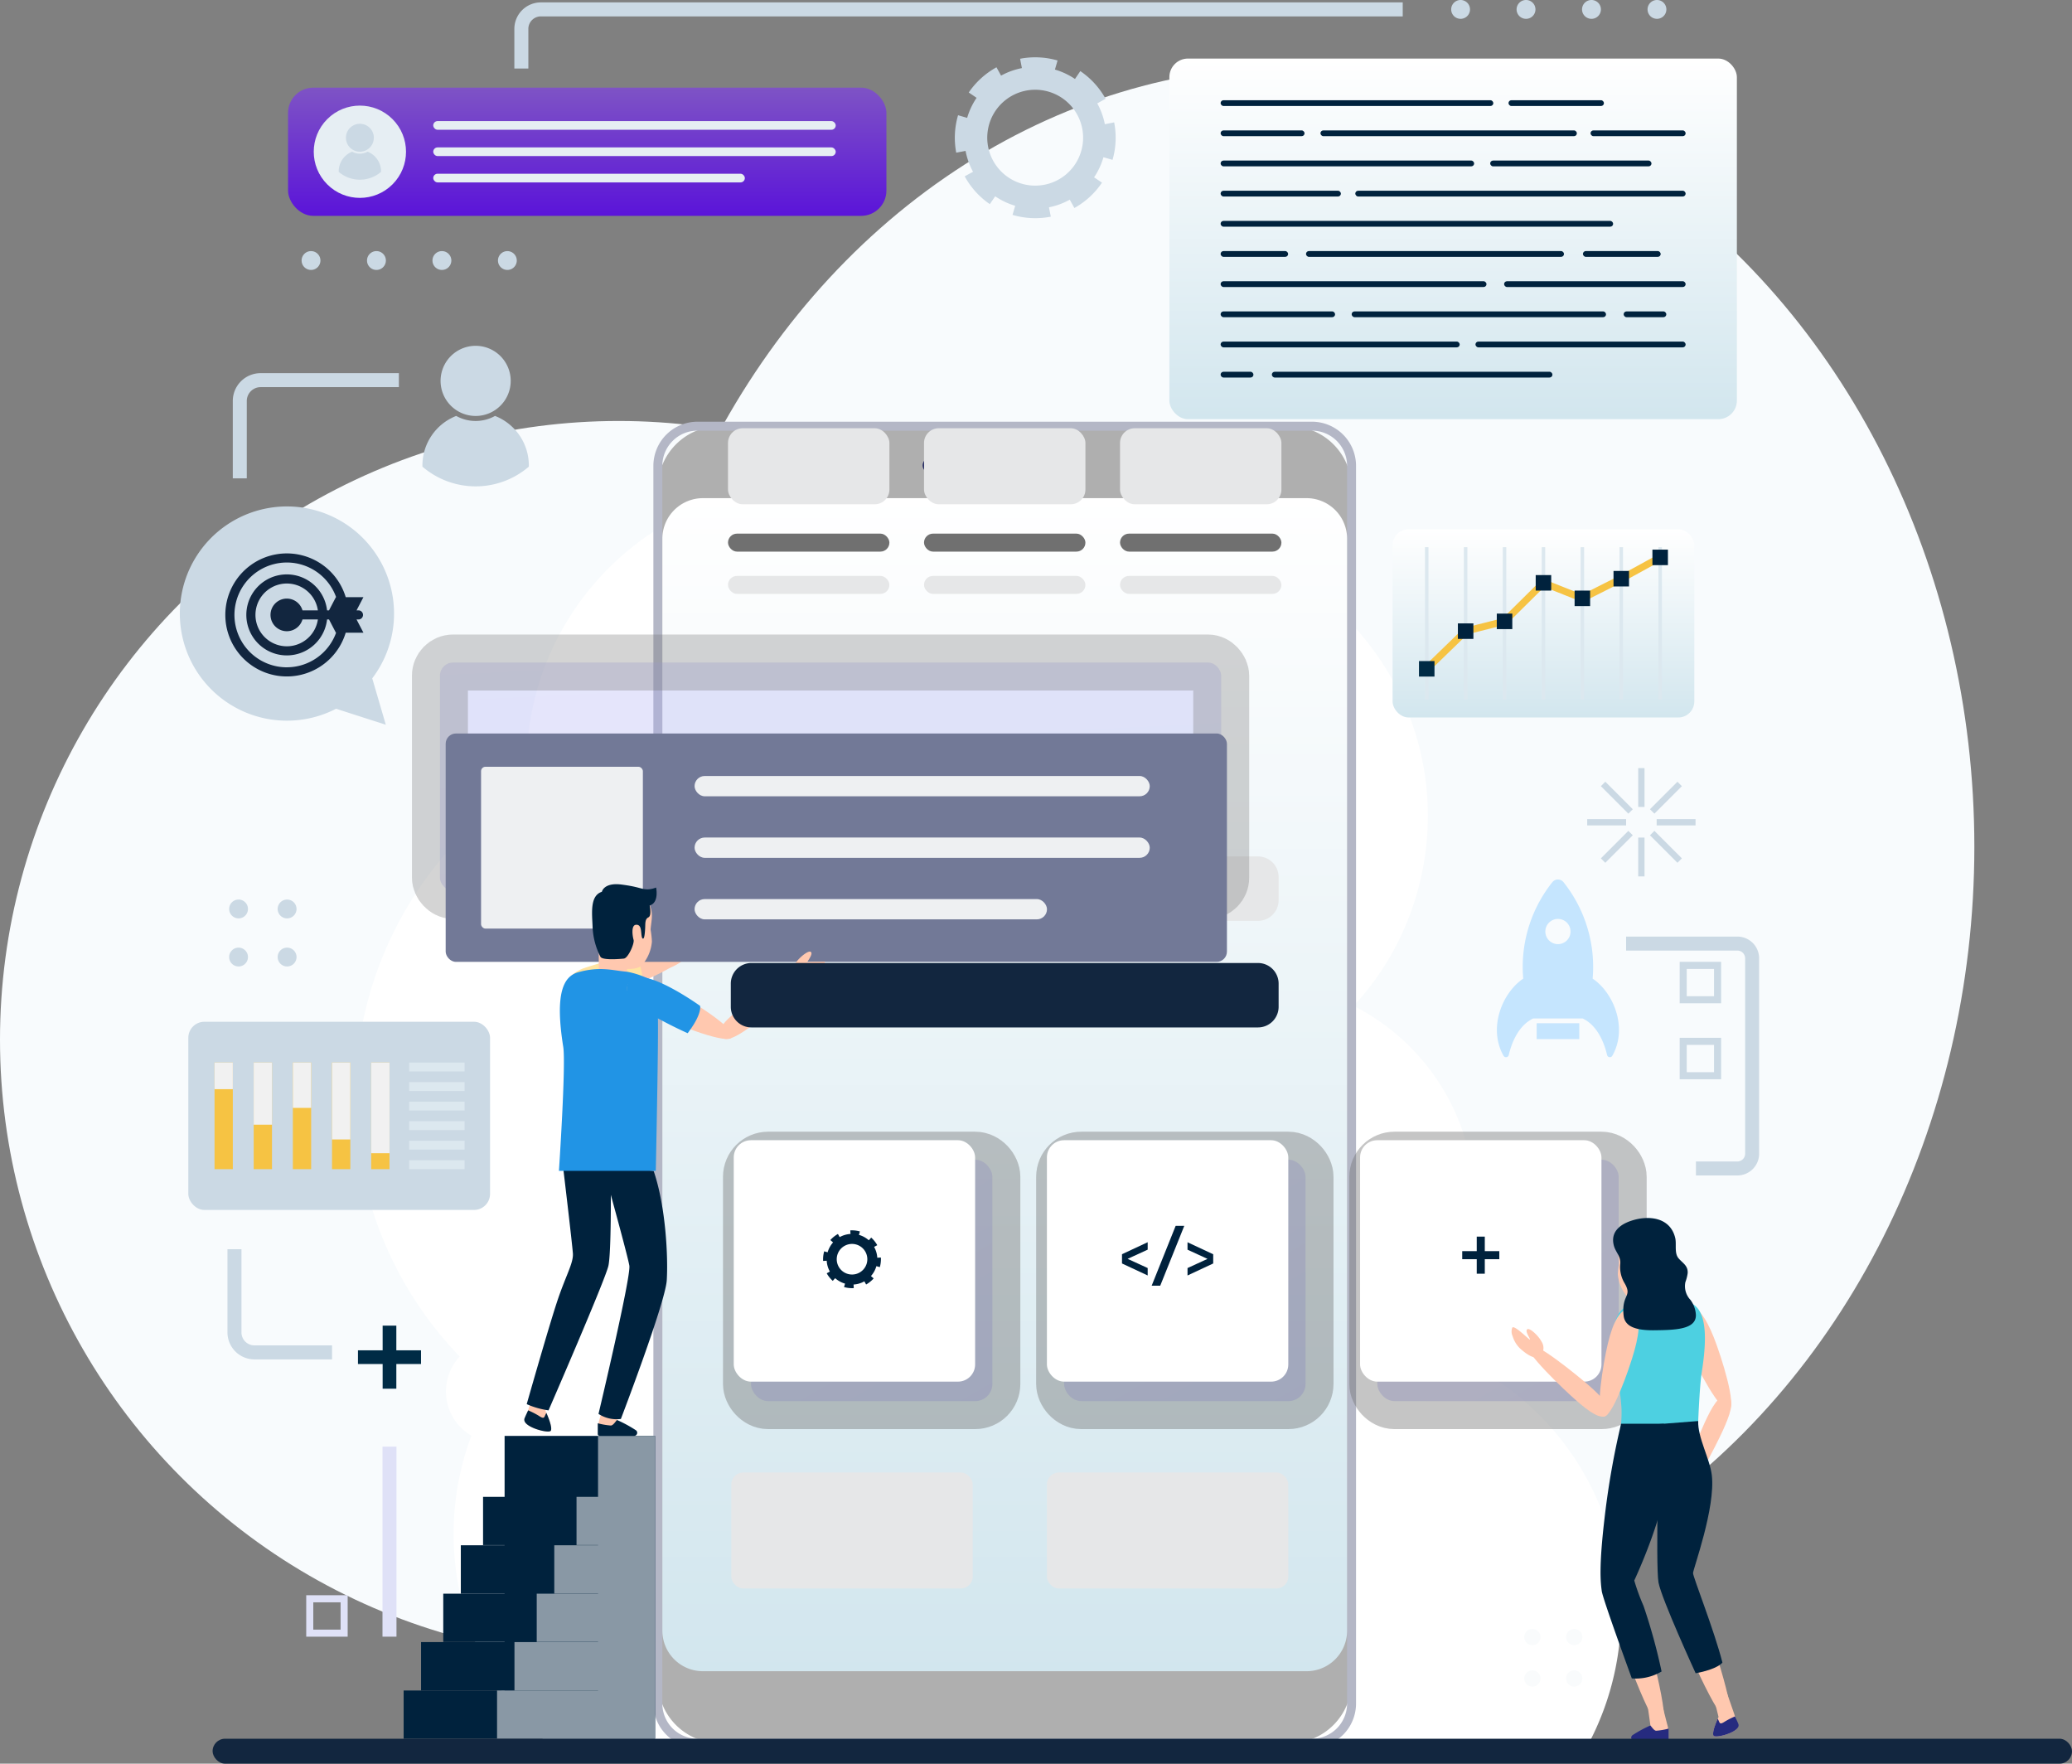 <svg id="Grupo_154454" data-name="Grupo 154454" xmlns="http://www.w3.org/2000/svg" xmlns:xlink="http://www.w3.org/1999/xlink" width="296.108" height="252" viewBox="0 0 296.108 252">
  <rect x="0" y="0" width="296.108" height="252" fill="#808080" stroke="none"/>
  <defs>
    <linearGradient id="linear-gradient" x1="0.5" x2="0.5" y2="1" gradientUnits="objectBoundingBox">
      <stop offset="0" stop-color="#fff"/>
      <stop offset="1" stop-color="#d2e6ee"/>
    </linearGradient>
    <linearGradient id="linear-gradient-2" x1="0.167" y1="-0.077" x2="0.833" y2="1.077" gradientUnits="objectBoundingBox">
      <stop offset="0" stop-color="#b1b2f3"/>
      <stop offset="1" stop-color="#9d9ef0"/>
    </linearGradient>
    <linearGradient id="linear-gradient-5" x1="0.314" y1="-0.604" x2="0.686" y2="1.604" xlink:href="#linear-gradient-2"/>
    <linearGradient id="linear-gradient-7" x1="0.5" x2="0.5" y2="1" gradientUnits="objectBoundingBox">
      <stop offset="0" stop-color="#7e53c5"/>
      <stop offset="1" stop-color="#5b14d9"/>
    </linearGradient>
  </defs>
  <ellipse id="Elipse_5419" data-name="Elipse 5419" cx="97.111" cy="111.531" rx="97.111" ry="111.531" transform="translate(87.931 9.46)" fill="#f8fbfd"/>
  <ellipse id="Elipse_5420" data-name="Elipse 5420" cx="88.409" cy="88.409" rx="88.409" ry="88.409" transform="translate(0 60.151)" fill="#f8fbfd"/>
  <g id="Grupo_145936" data-name="Grupo 145936" transform="translate(25.708 0)">
    <g id="Grupo_29020" data-name="Grupo 29020" transform="translate(110.743 8.187)">
      <path id="Trazado_68871" data-name="Trazado 68871" d="M543.705,126.019Z" transform="translate(-522.158 -120.092)" fill="#cbd9e4"/>
      <path id="Trazado_68872" data-name="Trazado 68872" d="M532.794,126.051l-1.335.261a10.137,10.137,0,0,0-1.082-2.974l1.189-.659a11.481,11.481,0,0,0-3.613-3.954l-.761,1.125a10.131,10.131,0,0,0-2.866-1.343l.376-1.3-.06-.017a11.452,11.452,0,0,0-5.293-.23l.257,1.336a10.153,10.153,0,0,0-2.977,1.075l-.655-1.191a11.486,11.486,0,0,0-3.964,3.6l1.123.763a10.144,10.144,0,0,0-1.35,2.864l-1.3-.379-.026.09a11.457,11.457,0,0,0-.237,5.262l1.336-.253a10.151,10.151,0,0,0,1.067,2.98l-1.192.652h0a11.494,11.494,0,0,0,3.591,3.974l.766-1.12a10.143,10.143,0,0,0,2.86,1.355l-.383,1.3h0l.12.035a11.462,11.462,0,0,0,5.354.219l-.265-1.335a10.152,10.152,0,0,0,2.971-1.091l.662,1.188a11.486,11.486,0,0,0,3.944-3.623l-1.128-.759a10.15,10.15,0,0,0,1.337-2.869l1.3.372.008-.03a11.436,11.436,0,0,0,.224-5.324Zm-11.277,9.036a6.849,6.849,0,1,1,6.576-4.979A6.83,6.83,0,0,1,521.517,135.087Z" transform="translate(-510.018 -116.752)" fill="#cbd9e4"/>
    </g>
    <g id="Grupo_29021" data-name="Grupo 29021" transform="translate(25.031 69.454)">
      <path id="Trazado_68873" data-name="Trazado 68873" d="M608.9,421.606a40.036,40.036,0,1,0-70.355,0Z" transform="translate(-432.835 -241.502)" fill="#fff"/>
      <ellipse id="Elipse_3363" data-name="Elipse 3363" cx="53.309" cy="53.309" rx="53.309" ry="53.309" transform="translate(0 34.041)" fill="#fff"/>
      <ellipse id="Elipse_3364" data-name="Elipse 3364" cx="40.035" cy="40.035" rx="40.035" ry="40.035" transform="translate(24.513)" fill="#fff"/>
      <circle id="Elipse_3365" data-name="Elipse 3365" cx="40.035" cy="40.035" r="40.035" transform="translate(66.842 79.542) rotate(-79.905)" fill="#fff"/>
      <circle id="Elipse_3366" data-name="Elipse 3366" cx="31.443" cy="31.443" r="31.443" transform="translate(97.079 70.901)" fill="#fff"/>
      <path id="Trazado_68874" data-name="Trazado 68874" d="M399.951,370.208a40.034,40.034,0,0,0,11.423,44.425h87.715A40.029,40.029,0,0,0,454.845,348.2a40.048,40.048,0,0,0-47.333,9.488,7.315,7.315,0,1,0-7.56,12.523Z" transform="translate(-383.323 -234.529)" fill="#fff"/>
    </g>
    <g id="Grupo_29048" data-name="Grupo 29048" transform="translate(67.667 60.254)">
      <g id="Grupo_29044" data-name="Grupo 29044">
        <g id="Grupo_29043" data-name="Grupo 29043">
          <g id="Grupo_29042" data-name="Grupo 29042">
            <path id="Rectángulo_26499" data-name="Rectángulo 26499" d="M8.851,0H90.287a8.85,8.85,0,0,1,8.85,8.85V179.33a8.851,8.851,0,0,1-8.851,8.851H8.85A8.85,8.85,0,0,1,0,179.331V8.851A8.851,8.851,0,0,1,8.851,0Z" transform="translate(0.639 0.639)" fill="#afafaf"/>
            <path id="Trazado_68906" data-name="Trazado 68906" d="M536.787,160.257a5.021,5.021,0,0,1,5.021,5.021v176.86a5.021,5.021,0,0,1-5.021,5.021H448.972a5.021,5.021,0,0,1-5.021-5.021V165.278a5.021,5.021,0,0,1,5.021-5.021h87.815m0-1.279H448.972a6.307,6.307,0,0,0-6.3,6.3v176.86a6.308,6.308,0,0,0,6.3,6.3h87.815a6.307,6.307,0,0,0,6.3-6.3V165.278a6.307,6.307,0,0,0-6.3-6.3Z" transform="translate(-442.672 -158.978)" fill="#b4b7c6"/>
          </g>
        </g>
      </g>
      <g id="Grupo_29045" data-name="Grupo 29045" transform="translate(1.279 10.922)">
        <path id="Trazado_68907" data-name="Trazado 68907" d="M542.531,181.855V337.867a5.8,5.8,0,0,1-5.8,5.8H450.474a5.8,5.8,0,0,1-5.8-5.8V181.855a5.8,5.8,0,0,1,5.8-5.8h86.254A5.8,5.8,0,0,1,542.531,181.855Z" transform="translate(-444.672 -176.053)" fill="url(#linear-gradient)"/>
      </g>
      <g id="Grupo_29046" data-name="Grupo 29046" transform="translate(43.106 5.123)">
        <path id="Trazado_68908" data-name="Trazado 68908" d="M523.148,169.228H511.185a1.12,1.12,0,0,1-1.12-1.12h0a1.12,1.12,0,0,1,1.12-1.12h11.963a1.12,1.12,0,0,1,1.12,1.12h0A1.12,1.12,0,0,1,523.148,169.228Z" transform="translate(-510.065 -166.988)" fill="#161c59"/>
      </g>
      <g id="Grupo_29047" data-name="Grupo 29047" transform="translate(38.487 5.123)">
        <path id="Trazado_68909" data-name="Trazado 68909" d="M505.083,168.108a1.12,1.12,0,1,1-1.12-1.12A1.12,1.12,0,0,1,505.083,168.108Z" transform="translate(-502.843 -166.988)" fill="#161c59"/>
      </g>
    </g>
    <path id="Rectángulo_26500" data-name="Rectángulo 26500" d="M2.949,0h72.39a2.949,2.949,0,0,1,2.949,2.949V6.257a2.948,2.948,0,0,1-2.948,2.948H2.948A2.948,2.948,0,0,1,0,6.257V2.949A2.949,2.949,0,0,1,2.949,0Z" transform="translate(78.731 122.37)" fill="#e6e7e8" style="mix-blend-mode: multiply;isolation: isolate"/>
    <rect id="Rectángulo_26501" data-name="Rectángulo 26501" width="23.066" height="10.868" rx="2.106" transform="translate(78.33 61.187)" fill="#e6e7e8" style="mix-blend-mode: multiply;isolation: isolate"/>
    <rect id="Rectángulo_26502" data-name="Rectángulo 26502" width="23.066" height="10.868" rx="2.106" transform="translate(106.343 61.187)" fill="#e6e7e8" style="mix-blend-mode: multiply;isolation: isolate"/>
    <rect id="Rectángulo_26503" data-name="Rectángulo 26503" width="23.065" height="10.868" rx="2.106" transform="translate(134.354 61.187)" fill="#e6e7e8" style="mix-blend-mode: multiply;isolation: isolate"/>
    <rect id="Rectángulo_26504" data-name="Rectángulo 26504" width="34.496" height="34.496" rx="2.455" transform="translate(81.613 165.701)" stroke="#707070" stroke-miterlimit="10" stroke-width="8" opacity="0.4" fill="url(#linear-gradient-2)" style="mix-blend-mode: multiply;isolation: isolate"/>
    <rect id="Rectángulo_26505" data-name="Rectángulo 26505" width="34.496" height="34.496" rx="2.455" transform="translate(126.367 165.701)" stroke="#707070" stroke-miterlimit="10" stroke-width="8" opacity="0.4" fill="url(#linear-gradient-2)" style="mix-blend-mode: multiply;isolation: isolate"/>
    <rect id="Rectángulo_26506" data-name="Rectángulo 26506" width="34.496" height="34.496" rx="2.455" transform="translate(171.121 165.701)" stroke="#707070" stroke-miterlimit="10" stroke-width="8" opacity="0.4" fill="url(#linear-gradient-2)" style="mix-blend-mode: multiply;isolation: isolate"/>
    <rect id="Rectángulo_26507" data-name="Rectángulo 26507" width="34.496" height="34.496" rx="2.455" transform="translate(79.151 162.918)" fill="#fff"/>
    <rect id="Rectángulo_26508" data-name="Rectángulo 26508" width="34.496" height="34.496" rx="2.455" transform="translate(123.905 162.918)" fill="#fff"/>
    <rect id="Rectángulo_26509" data-name="Rectángulo 26509" width="34.496" height="16.575" rx="1.702" transform="translate(123.905 210.395)" fill="#e6e7e8" style="mix-blend-mode: multiply;isolation: isolate"/>
    <rect id="Rectángulo_26510" data-name="Rectángulo 26510" width="34.496" height="16.575" rx="1.702" transform="translate(78.802 210.395)" fill="#e6e7e8" style="mix-blend-mode: multiply;isolation: isolate"/>
    <rect id="Rectángulo_26511" data-name="Rectángulo 26511" width="34.496" height="34.496" rx="2.455" transform="translate(168.659 162.918)" fill="#fff"/>
    <g id="Grupo_29049" data-name="Grupo 29049" transform="translate(78.33 76.248)">
      <rect id="Rectángulo_26512" data-name="Rectángulo 26512" width="23.066" height="2.569" rx="1.285" fill="#707070"/>
      <rect id="Rectángulo_26513" data-name="Rectángulo 26513" width="23.066" height="2.569" rx="1.285" transform="translate(28.012)" fill="#707070"/>
      <rect id="Rectángulo_26514" data-name="Rectángulo 26514" width="23.065" height="2.569" rx="1.285" transform="translate(56.024)" fill="#707070"/>
    </g>
    <g id="Grupo_29050" data-name="Grupo 29050" transform="translate(78.33 82.289)" style="mix-blend-mode: multiply;isolation: isolate">
      <rect id="Rectángulo_26515" data-name="Rectángulo 26515" width="23.066" height="2.569" rx="1.285" fill="#e6e7e8"/>
      <rect id="Rectángulo_26516" data-name="Rectángulo 26516" width="23.066" height="2.569" rx="1.285" transform="translate(28.012)" fill="#e6e7e8"/>
      <rect id="Rectángulo_26517" data-name="Rectángulo 26517" width="23.065" height="2.569" rx="1.285" transform="translate(56.024)" fill="#e6e7e8"/>
    </g>
    <g id="Grupo_29053" data-name="Grupo 29053" transform="translate(190.311 174.028)">
      <path id="Trazado_68910" data-name="Trazado 68910" d="M669.039,409.177c-1.73-.145-1.853-9.826-1.586-13.936s1.245-7.3,3.356-7.12,2.544,3.483,2.121,7.58S670.769,409.323,669.039,409.177Z" transform="translate(-646.282 -355.327)" fill="#ffc8af"/>
      <path id="Trazado_68911" data-name="Trazado 68911" d="M677.721,436.908c-1.428.576-6.672-11.956-7.817-14.79s-2.134-5.914-.534-6.56,3.027,2.257,4.172,5.09S679.148,436.332,677.721,436.908Z" transform="translate(-646.711 -365.184)" fill="#ffc8af"/>
      <path id="Trazado_68912" data-name="Trazado 68912" d="M681.518,443.267c-.935.643-2.871,1.058-3.047.731s.126-1.246.393-1.909l0-.006c.081-.2.156-.37.214-.5.069-.162.115-.257.115-.257s-3.1-12.25-2.527-12.406c.622-.168,4.771,11.988,4.771,11.988s.02.077.055.186l.047.157.316,1.055C681.9,442.434,682.2,442.8,681.518,443.267Z" transform="translate(-649.617 -370.032)" fill="#ffc8af"/>
      <path id="Trazado_68913" data-name="Trazado 68913" d="M682.542,450.215c-.935.643-2.871,1.058-3.047.731s.125-1.246.393-1.909l0-.006c.08-.2.156-.37.214-.5.059.122.148.3.218.464.122.28.282.283.853-.091a11.087,11.087,0,0,1,1.391-.7s.37.775.471,1.043C683.086,449.367,683.228,449.752,682.542,450.215Z" transform="translate(-650.641 -376.98)" fill="#262b7f"/>
      <g id="Grupo_29052" data-name="Grupo 29052" transform="translate(22.183 12.594)">
        <path id="Trazado_68914" data-name="Trazado 68914" d="M679.033,371.353c-1.155.48-4.566-5.969-5.811-8.814s-1.717-5.308-.307-5.895,2.824,1.486,3.964,4.374S680.187,370.872,679.033,371.353Z" transform="translate(-670.161 -356.544)" fill="#ffc8af"/>
        <g id="Grupo_29051" data-name="Grupo 29051" transform="translate(0 12.82)">
          <path id="Trazado_68915" data-name="Trazado 68915" d="M672.661,390.486c-1.008-.462,2.115-8.008,3.075-10.1s2.127-4.236,3.258-3.717.272,2.8-.688,4.9S673.67,390.948,672.661,390.486Z" transform="translate(-670.309 -376.587)" fill="#ffc8af"/>
          <path id="Trazado_68916" data-name="Trazado 68916" d="M672.279,395.2c1.228.456.178,2.531-.207,3.226a3.082,3.082,0,0,1-2.816,1.455c-.443-.236,1.167-2.691,1.112-2.832s-.789,1.259-1.182.993.583-1.923,1.221-2.431A1.673,1.673,0,0,1,672.279,395.2Z" transform="translate(-669.096 -383.248)" fill="#ffc8af"/>
        </g>
      </g>
      <path id="Trazado_68917" data-name="Trazado 68917" d="M666.73,442.665c.1.416.316.881.089,1.293a1.139,1.139,0,0,1-.808.477,9.163,9.163,0,0,1-1.345.192,4.927,4.927,0,0,1-.548.044c-.152,0-.3-.028-.453-.037-.3-.018-.6-.006-.892-.031-.029,0-.229,0-.257-.035s.024-.094.049-.116c.128-.112.3-.163.428-.269.148-.12.283-.254.434-.372a4.139,4.139,0,0,1,.97-.588c.067-.028-1.984-12.883-1.372-13.016C663.581,430.086,666.728,442.659,666.73,442.665Z" transform="translate(-644.539 -370.496)" fill="#ffc8af"/>
      <path id="Trazado_68918" data-name="Trazado 68918" d="M656.6,410.193c-1.7-.37-.555-9.984.246-14.024s2.187-7.072,4.258-6.62,2.067,3.786,1.113,7.792S658.291,410.563,656.6,410.193Z" transform="translate(-642.091 -355.828)" fill="#ffc8af"/>
      <path id="Trazado_68919" data-name="Trazado 68919" d="M663.556,438.13c-1.469.46-5.94-12.386-6.855-15.3s-1.655-6.066-.008-6.582,2.837,2.491,3.752,5.407S665.025,437.67,663.556,438.13Z" transform="translate(-642.091 -365.444)" fill="#ffc8af"/>
      <path id="Trazado_68920" data-name="Trazado 68920" d="M666.481,450.672v1.445a.263.263,0,0,1-.263.263l-4.65,0a.421.421,0,0,1-.255-.759,17.607,17.607,0,0,1,2.561-1.392c.19.167.477.686.811.748A9.336,9.336,0,0,0,666.481,450.672Z" transform="translate(-644.046 -377.71)" fill="#262b7f"/>
      <path id="Trazado_68921" data-name="Trazado 68921" d="M638.035,365.192c.724-.826,7.008,4.283,8.726,5.79s3.42,3.224,2.607,4.151-2.737-.537-4.455-2.043S637.31,366.019,638.035,365.192Z" transform="translate(-635.697 -347.034)" fill="#ffc8af"/>
      <path id="Trazado_68922" data-name="Trazado 68922" d="M669.81,379.886l-10.769-.448-.472-18.423.744-4.627,4.974-1.829,3.2.612a3.758,3.758,0,0,1,3.051,3.823l-1.167,13.039Z" transform="translate(-643.119 -343.235)" fill="#ffc8af"/>
      <path id="Trazado_68923" data-name="Trazado 68923" d="M667.232,351.011v3.7a5.5,5.5,0,0,1-2.613.468c-.987,0-1.208-.468-1.208-.468v-1.369Z" transform="translate(-644.864 -341.956)" fill="#ffc8af"/>
      <path id="Trazado_68924" data-name="Trazado 68924" d="M665.769,343.621c-.008.134-.013.26-.022.381,0,.044,0,.086,0,.134.091,2.2-1.32,4.551-3.443,4.871,0,0-.017,0-.048.009s-.043,0-.073,0c-.454.056-2.1.191-2.7-.471a5.6,5.6,0,0,1-1.332-3.181,12.465,12.465,0,0,1,.178-1.6c0-.307-.165-1.268-.168-1.685a3.685,3.685,0,0,1,3.65-3.907C665.333,338.175,665.869,341.259,665.769,343.621Z" transform="translate(-642.97 -337.33)" fill="#ffc8af"/>
      <path id="Trazado_68925" data-name="Trazado 68925" d="M663.414,356.6" transform="translate(-644.865 -343.971)" fill="#6ebaad"/>
      <path id="Trazado_68926" data-name="Trazado 68926" d="M658.277,356.474c-.748.694-1.33,1.909-1.471,4.394a9.169,9.169,0,0,0,.377,4.924c1.642,4.094.636,9.174.636,9.174l11.157.411s.235-7.481.617-9.866c1.151-7.2-.009-9.518-2.015-10.081C664.572,354.587,659.025,355.78,658.277,356.474Z" transform="translate(-642.42 -343.444)" fill="#4dd0e1"/>
      <path id="Trazado_68927" data-name="Trazado 68927" d="M654.6,372.564c-1.2-.31-.048-7.452.666-10.448s1.813-5.227,3.279-4.849,1.348,2.863.524,5.83S655.8,372.874,654.6,372.564Z" transform="translate(-641.5 -344.196)" fill="#ffc8af"/>
      <path id="Trazado_68928" data-name="Trazado 68928" d="M634.52,361.312c.289-.322,1.858,1.22,2.362,1.618.076.06.13.1.149.093s.019-.029.006-.069c-.082-.246-.7-1.109-.4-1.382.331-.3,1.565.873,1.984,1.622.024.041.054.086.072.125a1.661,1.661,0,0,1-.045,1.9c-.729,1.076-2.481-.424-3.059-.957a4.065,4.065,0,0,1-1.028-1.721A1.556,1.556,0,0,1,634.52,361.312Z" transform="translate(-634.414 -345.653)" fill="#ffc8af"/>
      <path id="Trazado_68929" data-name="Trazado 68929" d="M657.121,340.392a3.305,3.305,0,0,0,.068.355c.242.982,1.011,1.554.934,2.626a4.482,4.482,0,0,0,.6,2.777c1.186,2.01-.453,1.564-.123,4.649.162,1.515,1.6,2.139,4.441,2.1s5.967-.082,5.885-2.222a3.93,3.93,0,0,0-.782-2.125,2.845,2.845,0,0,1-.716-2.537,5.914,5.914,0,0,0,.326-1.277c.065-1.075-.705-1.421-1.3-2.117-.642-.748-.266-2.013-.481-2.914-.7-2.93-3.737-3.274-6.2-2.481C658.26,337.709,656.888,338.661,657.121,340.392Z" transform="translate(-642.588 -336.854)" fill="#00223d"/>
      <path id="Trazado_68930" data-name="Trazado 68930" d="M672.812,382.215c-.093,2.341,1.672,5.411,1.946,7.743.548,4.672-2.684,13.422-2.684,13.987s3.024,8.155,4.2,12.784c0,0-.658.946-3.826,1.522,0,0-4.859-10.573-5.309-12.959s.1-22.64.1-22.64Z" transform="translate(-646.142 -353.201)" fill="#00223d"/>
      <path id="Trazado_68931" data-name="Trazado 68931" d="M663.34,382.816h-6.11a114.543,114.543,0,0,0-2.311,13.025c-.905,7.487-.617,9.709-.452,10.9s4.292,12.464,4.292,12.464a7.2,7.2,0,0,0,4.255-.987,81.556,81.556,0,0,0-2.582-9.379,29.5,29.5,0,0,1-1.323-3.62s3.435-7.323,4.292-12.548A30.906,30.906,0,0,0,663.34,382.816Z" transform="translate(-641.577 -353.418)" fill="#00223d"/>
    </g>
    <rect id="Rectángulo_26518" data-name="Rectángulo 26518" width="111.649" height="32.632" rx="1.881" transform="translate(37.163 94.663)" stroke="#707070" stroke-miterlimit="10" stroke-width="8" opacity="0.3" fill="url(#linear-gradient-5)" style="mix-blend-mode: multiply;isolation: isolate"/>
    <g id="Grupo_29065" data-name="Grupo 29065" transform="translate(31.975 104.804)">
      <g id="Grupo_29054" data-name="Grupo 29054" transform="translate(0 100.362)">
        <path id="Trazado_68932" data-name="Trazado 68932" d="M401.3,385.535v8.711h-3.078v6.89H401.3v.027h-6.256v6.89H401.3v.027h-8.766v6.89H401.3V415H389.36v6.89H401.3v.027H386.871v6.89h35.935V385.535Z" transform="translate(-386.871 -385.535)" fill="#00223d"/>
      </g>
      <path id="Trazado_68933" data-name="Trazado 68933" d="M422.175,385.535v8.711H419.1v6.89h3.078v.027h-6.256v6.89h6.256v.027h-8.766v6.89h8.766V415H410.231v6.89h11.944v.027H407.742v6.89h22.585V385.535Z" transform="translate(-394.392 -285.174)" fill="#8998a5"/>
      <g id="Grupo_29064" data-name="Grupo 29064" transform="translate(6.008)">
        <path id="Trazado_68934" data-name="Trazado 68934" d="M427.423,338.6c1.828-.154,1.959-10.384,1.677-14.727s-1.316-7.711-3.547-7.524-2.688,3.681-2.241,8.011S425.6,338.749,427.423,338.6Z" transform="translate(-405.956 -260.236)" fill="#ffc8af"/>
        <path id="Trazado_68935" data-name="Trazado 68935" d="M416.025,367.9c1.508.609,7.051-12.635,8.261-15.63s2.255-6.25.564-6.933-3.2,2.385-4.409,5.38S414.517,367.291,416.025,367.9Z" transform="translate(-403.279 -270.653)" fill="#ffc8af"/>
        <path id="Trazado_68936" data-name="Trazado 68936" d="M414.455,374.62c.989.68,3.035,1.119,3.22.773s-.132-1.316-.415-2.017l0-.006c-.085-.207-.165-.392-.227-.528-.073-.172-.122-.272-.122-.272s3.276-12.946,2.67-13.11c-.658-.178-5.042,12.67-5.042,12.67s-.022.08-.058.2l-.051.166-.333,1.114C414.053,373.74,413.731,374.131,414.455,374.62Z" transform="translate(-402.651 -275.776)" fill="#ffc8af"/>
        <path id="Trazado_68937" data-name="Trazado 68937" d="M414.4,381.963c.989.68,3.035,1.119,3.221.773s-.132-1.316-.415-2.017l0-.006c-.085-.207-.165-.392-.226-.528-.062.13-.157.321-.23.491-.128.3-.3.3-.9-.1a11.673,11.673,0,0,0-1.471-.744s-.39.819-.5,1.1C413.822,381.068,413.672,381.474,414.4,381.963Z" transform="translate(-402.593 -283.119)" fill="#00223d"/>
        <path id="Trazado_68938" data-name="Trazado 68938" d="M426.39,327.751s.075,9.347-.342,11.3-8.56,20.668-8.56,20.668a11.574,11.574,0,0,1-3.118-.887s3.043-10.695,4.3-14.521,2.391-5.608,2.3-7-1.478-13-1.478-13l6.9-.291Z" transform="translate(-402.789 -263.007)" fill="#00223d"/>
        <g id="Grupo_29057" data-name="Grupo 29057" transform="translate(17.28 20.354)">
          <g id="Grupo_29055" data-name="Grupo 29055" transform="translate(13.075)">
            <path id="Trazado_68939" data-name="Trazado 68939" d="M456.541,265.042c-.725-.921-7.7,4.158-9.616,5.664s-3.823,3.237-3.011,4.27,2.944-.416,4.858-1.921S457.265,265.964,456.541,265.042Z" transform="translate(-443.722 -262.065)" fill="#ffc8af"/>
            <path id="Trazado_68940" data-name="Trazado 68940" d="M460.773,264.763c.773,1.149,2.644-.445,3.262-1.012,1.008-.924,1.149-2.858.8-3.254s-2.475,1.867-2.633,1.845,1.1-1.122.727-1.46-1.831,1.075-2.2,1.857A1.768,1.768,0,0,0,460.773,264.763Z" transform="translate(-449.744 -260.45)" fill="#ffc8af"/>
          </g>
          <g id="Grupo_29056" data-name="Grupo 29056" transform="translate(0 10.978)">
            <path id="Trazado_68941" data-name="Trazado 68941" d="M439.894,278.083c-.39-1.263-7.936.322-11.089,1.232s-5.474,2.191-5,3.732,3.115,1.292,6.233.267S440.283,279.347,439.894,278.083Z" transform="translate(-423.447 -277.614)" fill="#ffc8af"/>
            <path id="Trazado_68942" data-name="Trazado 68942" d="M423.575,283.684c-.759-1.371-.052-2.857,2.064-3.692A61.851,61.851,0,0,1,433.152,278c.056.12.106.239.154.354,1.252,2.928.688,3.857.688,3.857-3.621,1.455-7.865,2.6-9.288,2.118A4.148,4.148,0,0,1,423.575,283.684Z" transform="translate(-423.279 -277.753)" fill="#ffe3a1"/>
          </g>
        </g>
        <g id="Grupo_29060" data-name="Grupo 29060">
          <rect id="Rectángulo_26519" data-name="Rectángulo 26519" width="111.649" height="32.632" rx="1.47" fill="#727997"/>
          <g id="Grupo_29058" data-name="Grupo 29058" transform="translate(5.057 4.753)">
            <rect id="Rectángulo_26520" data-name="Rectángulo 26520" width="23.125" height="23.125" rx="0.634" fill="#eef0f2"/>
          </g>
          <g id="Grupo_29059" data-name="Grupo 29059" transform="translate(35.57 6.073)">
            <rect id="Rectángulo_26521" data-name="Rectángulo 26521" width="65.05" height="2.899" rx="1.45" fill="#eef0f2"/>
            <rect id="Rectángulo_26522" data-name="Rectángulo 26522" width="65.05" height="2.9" rx="1.45" transform="translate(0 8.793)" fill="#eef0f2"/>
            <rect id="Rectángulo_26523" data-name="Rectángulo 26523" width="50.363" height="2.899" rx="1.45" transform="translate(0 17.586)" fill="#eef0f2"/>
          </g>
        </g>
        <path id="Trazado_68944" data-name="Trazado 68944" d="M430.631,373.984c-.089.354-.4,1.092-.114,1.417.178.2.608.214.849.224a2.67,2.67,0,0,0,.9-.076c.383-.109.609-.194.709-.6.227-.92.32-1.874.454-2.813.2-1.418.4-2.837.592-4.257.192-1.441.376-2.884.516-4.331.052-.539.1-1.08.123-1.622a3.058,3.058,0,0,0-.026-.954c-.014-.047-.024-.143-.085-.157C433.959,360.691,430.633,373.979,430.631,373.984Z" transform="translate(-408.565 -276.266)" fill="#ffc8af"/>
        <path id="Trazado_68945" data-name="Trazado 68945" d="M439.751,339.668c1.792-.391.585-10.551-.261-14.82s-2.312-7.474-4.5-7-2.185,4-1.176,8.235S437.959,340.059,439.751,339.668Z" transform="translate(-409.561 -260.765)" fill="#ffc8af"/>
        <path id="Trazado_68946" data-name="Trazado 68946" d="M431.759,369.192c1.552.487,6.277-13.089,7.244-16.172s1.749-6.41.009-6.955-3,2.633-3.965,5.714S430.206,368.706,431.759,369.192Z" transform="translate(-408.925 -270.927)" fill="#ffc8af"/>
        <path id="Trazado_68947" data-name="Trazado 68947" d="M430.245,382.447v1.527a.278.278,0,0,0,.279.278l4.914,0a.446.446,0,0,0,.269-.8,18.653,18.653,0,0,0-2.707-1.47c-.2.177-.5.725-.857.791A9.858,9.858,0,0,1,430.245,382.447Z" transform="translate(-408.51 -283.89)" fill="#00223d"/>
        <path id="Trazado_68948" data-name="Trazado 68948" d="M422.891,307.639H435l.5-19.47-.9-5.493-5.866-1.8-3.386.646a3.972,3.972,0,0,0-3.225,4.04l1.234,13.78Z" transform="translate(-405.58 -247.456)" fill="#ffc8af"/>
        <path id="Trazado_68949" data-name="Trazado 68949" d="M430.47,276.8v3.912a5.812,5.812,0,0,0,2.761.494c1.043,0,1.277-.494,1.277-.494V279.27Z" transform="translate(-408.591 -245.99)" fill="#ffc8af"/>
        <path id="Trazado_68950" data-name="Trazado 68950" d="M429.752,268.994c.009.142.013.274.022.4,0,.046,0,.091,0,.142-.1,2.323,1.394,4.809,3.639,5.148,0,0,.019,0,.05.009s.045,0,.077,0c.48.059,2.218.2,2.853-.5a5.913,5.913,0,0,0,1.409-3.362,13.2,13.2,0,0,0-.187-1.691c0-.324.174-1.341.177-1.781a3.894,3.894,0,0,0-3.858-4.129C430.213,263.239,429.646,266.5,429.752,268.994Z" transform="translate(-408.328 -241.101)" fill="#ffc8af"/>
        <path id="Trazado_68951" data-name="Trazado 68951" d="M436.781,283.034" transform="translate(-410.865 -248.235)" fill="#6ebaad"/>
        <g id="Grupo_29062" data-name="Grupo 29062" transform="translate(39.131 31.162)">
          <path id="Trazado_68952" data-name="Trazado 68952" d="M470.244,281.056c-.709-.92-7.678,4.048-9.591,5.523s-3.822,3.171-3.027,4.2,2.923-.383,4.836-1.857S470.953,281.977,470.244,281.056Z" transform="translate(-457.441 -278.644)" fill="#ffc8af"/>
          <g id="Grupo_29061" data-name="Grupo 29061" transform="translate(10.429)">
            <path id="Trazado_68953" data-name="Trazado 68953" d="M476.041,278.824a.424.424,0,0,1-.164.088c-.021,0-.017-.033,0-.073.1-.254.813-1.123.514-1.43-.328-.337-1.709.817-2.2,1.578-.027.042-.063.088-.084.127a1.754,1.754,0,0,0-.08,2.007c.7,1.183,2.644-.281,3.29-.805a3.471,3.471,0,0,0,1.111-1.545C477.641,278.824,476.931,278.778,476.041,278.824Z" transform="translate(-473.746 -277.348)" fill="#ffc8af"/>
          </g>
        </g>
        <path id="Trazado_68954" data-name="Trazado 68954" d="M438.289,325.948c1.769,5.171,2.074,12.432,1.878,15.627s-6.559,19.823-6.559,19.823a4.778,4.778,0,0,1-3.195-.724s4.667-19.621,4.406-21.186-3.778-14.224-3.778-14.224Z" transform="translate(-408.571 -263.453)" fill="#00223d"/>
        <path id="Trazado_68955" data-name="Trazado 68955" d="M431.352,281.643a12.345,12.345,0,0,1,3.2,1.085,14.172,14.172,0,0,1,1.142,4.728c.042.734.038,2.84.012,5.485-.073,6.788-.295,17.146-.295,17.146H421.57s1.018-15.2.615-17.724c-1.215-7.609.01-10.058,2.13-10.653C427.49,280.819,429.282,281.471,431.352,281.643Z" transform="translate(-405.384 -247.593)" fill="#2194e5"/>
        <path id="Trazado_68956" data-name="Trazado 68956" d="M436.562,268.423s-.044,1.522-.261,1.63-.262-.415-.3-.816c-.049-.453-.087-1.228-.782-1.141s-.469,1.625-.318,2.147-.781,2.614-1.384,2.68-3.016.261-3.342-.239a10.259,10.259,0,0,1-1.13-4.261c-.065-1.891-.435-4.478,1.326-5.043,0,0,.257-1.361,2.806-1.034s2.713.665,3.737.686a3.578,3.578,0,0,0,1.206-.261s.47,2.168-.922,2.56c0,0,.325,1.462-.175,1.7S436.588,267.918,436.562,268.423Z" transform="translate(-408.048 -240.761)" fill="#00223d"/>
        <g id="Grupo_29063" data-name="Grupo 29063" transform="translate(25.877 34.793)">
          <path id="Trazado_68957" data-name="Trazado 68957" d="M451.825,291.747c.591-1.17-5.887-5.232-8.764-6.752s-5.416-2.2-6.137-.775,1.336,3.066,4.266,4.48S451.234,292.917,451.825,291.747Z" transform="translate(-436.741 -283.172)" fill="#ffc8af"/>
          <path id="Trazado_68958" data-name="Trazado 68958" d="M437.377,283.357c-1.218.988-.7,2.771,1.177,4.062a61.863,61.863,0,0,0,6.871,3.636c.081-.1.157-.209.229-.311,1.881-2.57,1.541-3.6,1.541-3.6C444,284.908,439,282.038,437.377,283.357Z" transform="translate(-436.72 -283.024)" fill="#2194e5"/>
        </g>
        <path id="Trazado_68959" data-name="Trazado 68959" d="M467.477,288.012c-.3-.34-1.962,1.289-2.5,1.71.9-.141,1.74-.281,2.453-.411C467.617,288.722,467.646,288.2,467.477,288.012Z" transform="translate(-421.028 -250.012)" fill="#ffc8af"/>
      </g>
    </g>
    <path id="Trazado_68960" data-name="Trazado 68960" d="M367.485,219.554a15.306,15.306,0,1,0-8.283,13.6c2.5.81,7.106,2.286,7.106,2.286l-1.939-6.629A15.234,15.234,0,0,0,367.485,219.554Z" transform="translate(-336.881 -131.886)" fill="#cbd9e4"/>
    <g id="Grupo_29066" data-name="Grupo 29066" transform="translate(34.66 49.415)">
      <path id="Trazado_68961" data-name="Trazado 68961" d="M399.661,172.957a5.011,5.011,0,1,0,3.927,3.926A5.014,5.014,0,0,0,399.661,172.957Zm1.784,9.92a5.7,5.7,0,0,1-5.549,0,7.6,7.6,0,0,0-4.827,7.081v.166a11.677,11.677,0,0,0,15.209,0v-.166A7.608,7.608,0,0,0,401.445,182.877Z" transform="translate(-391.069 -172.862)" fill="#cbd9e4"/>
    </g>
    <g id="Grupo_29067" data-name="Grupo 29067" transform="translate(134.636 175.148)">
      <path id="Trazado_68962" data-name="Trazado 68962" d="M547.372,356.3v-1.321l3.67-1.715v1.063l-2.866,1.313,2.866,1.312v1.063Z" transform="translate(-547.372 -350.919)" fill="#00223d"/>
      <path id="Trazado_68963" data-name="Trazado 68963" d="M557.43,349.6h1.232l-3.438,8.554H554Z" transform="translate(-549.761 -349.596)" fill="#00223d"/>
      <path id="Trazado_68964" data-name="Trazado 68964" d="M562.012,358.018v-1.062l2.857-1.312-2.857-1.313v-1.063l3.67,1.715V356.3Z" transform="translate(-552.648 -350.919)" fill="#00223d"/>
    </g>
    <path id="Rectángulo_26524" data-name="Rectángulo 26524" d="M2.949,0h72.39a2.949,2.949,0,0,1,2.949,2.949V6.257a2.949,2.949,0,0,1-2.949,2.949H2.948A2.948,2.948,0,0,1,0,6.257V2.949A2.949,2.949,0,0,1,2.949,0Z" transform="translate(78.731 137.597)" fill="#12263f"/>
    <path id="Trazado_68965" data-name="Trazado 68965" d="M488.331,354.45a3.624,3.624,0,0,0-.452-1.546l.448-.25a4.138,4.138,0,0,0-.866-1.08l-.342.384a3.612,3.612,0,0,0-1.411-.776l.14-.491-.007,0a4.139,4.139,0,0,0-1.128-.157c-.081,0-.162,0-.242.007l.031.512a3.619,3.619,0,0,0-1.546.451l-.249-.448a4.153,4.153,0,0,0-1.08.865l.384.342a3.61,3.61,0,0,0-.777,1.41l-.492-.141,0,.01a4.138,4.138,0,0,0-.157,1.127c0,.08,0,.159.007.239l.512-.029a3.611,3.611,0,0,0,.45,1.546l-.449.249a4.151,4.151,0,0,0,.864,1.08l.342-.383a3.6,3.6,0,0,0,1.41.778l-.141.492.013,0a4.145,4.145,0,0,0,1.128.157c.083,0,.166,0,.249-.008l-.031-.512a3.617,3.617,0,0,0,1.545-.453l.25.448a4.126,4.126,0,0,0,1.078-.867l-.384-.341a3.6,3.6,0,0,0,.775-1.412l.492.139v0a4.145,4.145,0,0,0,.157-1.127q0-.124-.008-.246Zm-4.512,3.389h0l.026-.09Zm3.005-2.576a2.186,2.186,0,1,1,.084-.6A2.191,2.191,0,0,1,486.824,355.263Z" transform="translate(-388.667 -174.74)" fill="#00223d"/>
    <path id="Trazado_68966" data-name="Trazado 68966" d="M626.613,354.214v-2.074h-1.151v2.074h-2.074v1.151h2.074v2.074h1.151v-2.074h2.074v-1.151Z" transform="translate(-440.13 -175.446)" fill="#00223d"/>
    <g id="Grupo_29070" data-name="Grupo 29070" transform="translate(141.406 8.368)">
      <g id="Grupo_29069" data-name="Grupo 29069" transform="translate(0)">
        <rect id="Rectángulo_26525" data-name="Rectángulo 26525" width="81.102" height="51.527" rx="2.658" fill="url(#linear-gradient)"/>
        <g id="Grupo_29068" data-name="Grupo 29068" transform="translate(7.322 5.952)">
          <rect id="Rectángulo_26526" data-name="Rectángulo 26526" width="13.639" height="0.826" rx="0.413" transform="translate(41.142)" fill="#00223d"/>
          <rect id="Rectángulo_26527" data-name="Rectángulo 26527" width="38.974" height="0.826" rx="0.413" fill="#00223d"/>
          <rect id="Rectángulo_26528" data-name="Rectángulo 26528" width="13.592" height="0.826" rx="0.413" transform="translate(52.866 4.311)" fill="#00223d"/>
          <rect id="Rectángulo_26529" data-name="Rectángulo 26529" width="11.996" height="0.826" rx="0.413" transform="translate(0 4.311)" fill="#00223d"/>
          <rect id="Rectángulo_26530" data-name="Rectángulo 26530" width="36.646" height="0.826" rx="0.413" transform="translate(14.268 4.311)" fill="#00223d"/>
          <rect id="Rectángulo_26531" data-name="Rectángulo 26531" width="23.054" height="0.826" rx="0.413" transform="translate(38.523 8.622)" fill="#00223d"/>
          <rect id="Rectángulo_26532" data-name="Rectángulo 26532" width="36.233" height="0.826" rx="0.413" transform="translate(0 8.622)" fill="#00223d"/>
          <rect id="Rectángulo_26533" data-name="Rectángulo 26533" width="17.19" height="0.826" rx="0.413" transform="translate(0 12.932)" fill="#00223d"/>
          <rect id="Rectángulo_26534" data-name="Rectángulo 26534" width="47.212" height="0.826" rx="0.413" transform="translate(19.246 12.932)" fill="#00223d"/>
          <rect id="Rectángulo_26535" data-name="Rectángulo 26535" width="56.096" height="0.826" rx="0.413" transform="translate(0 17.243)" fill="#00223d"/>
          <rect id="Rectángulo_26536" data-name="Rectángulo 26536" width="9.65" height="0.826" rx="0.413" transform="translate(0 21.554)" fill="#00223d"/>
          <rect id="Rectángulo_26537" data-name="Rectángulo 26537" width="36.871" height="0.826" rx="0.413" transform="translate(12.203 21.554)" fill="#00223d"/>
          <rect id="Rectángulo_26538" data-name="Rectángulo 26538" width="11.114" height="0.826" rx="0.413" transform="translate(51.778 21.554)" fill="#00223d"/>
          <rect id="Rectángulo_26539" data-name="Rectángulo 26539" width="37.998" height="0.826" rx="0.413" transform="translate(0 25.864)" fill="#00223d"/>
          <rect id="Rectángulo_26540" data-name="Rectángulo 26540" width="25.945" height="0.826" rx="0.413" transform="translate(40.513 25.864)" fill="#00223d"/>
          <rect id="Rectángulo_26541" data-name="Rectángulo 26541" width="6.101" height="0.826" rx="0.413" transform="translate(57.597 30.175)" fill="#00223d"/>
          <rect id="Rectángulo_26542" data-name="Rectángulo 26542" width="16.361" height="0.826" rx="0.413" transform="translate(0 30.175)" fill="#00223d"/>
          <rect id="Rectángulo_26543" data-name="Rectángulo 26543" width="36.355" height="0.826" rx="0.413" transform="translate(18.727 30.175)" fill="#00223d"/>
          <rect id="Rectángulo_26544" data-name="Rectángulo 26544" width="30.038" height="0.826" rx="0.413" transform="translate(36.421 34.486)" fill="#00223d"/>
          <rect id="Rectángulo_26545" data-name="Rectángulo 26545" width="34.168" height="0.826" rx="0.413" transform="translate(0 34.486)" fill="#00223d"/>
          <rect id="Rectángulo_26546" data-name="Rectángulo 26546" width="40.1" height="0.826" rx="0.413" transform="translate(7.322 38.797)" fill="#00223d"/>
          <rect id="Rectángulo_26547" data-name="Rectángulo 26547" width="4.693" height="0.826" rx="0.413" transform="translate(0 38.797)" fill="#00223d"/>
        </g>
      </g>
    </g>
    <rect id="Rectángulo_26548" data-name="Rectángulo 26548" width="265.726" height="3.565" rx="1.783" transform="translate(4.674 248.435)" fill="#12263f"/>
    <rect id="Rectángulo_26549" data-name="Rectángulo 26549" width="85.512" height="18.318" rx="3.608" transform="translate(15.457 12.523)" fill="url(#linear-gradient-7)"/>
    <g id="Grupo_29071" data-name="Grupo 29071" transform="translate(36.206 17.302)">
      <rect id="Rectángulo_26550" data-name="Rectángulo 26550" width="57.518" height="1.24" rx="0.62" fill="#e6eef3"/>
      <rect id="Rectángulo_26551" data-name="Rectángulo 26551" width="57.518" height="1.24" rx="0.62" transform="translate(0 3.76)" fill="#e6eef3"/>
      <rect id="Rectángulo_26552" data-name="Rectángulo 26552" width="44.532" height="1.24" rx="0.62" transform="translate(0 7.521)" fill="#e6eef3"/>
    </g>
    <circle id="Elipse_3367" data-name="Elipse 3367" cx="6.593" cy="6.593" r="6.593" transform="translate(16.399 21.682) rotate(-45)" fill="#e6eef3"/>
    <g id="Grupo_29072" data-name="Grupo 29072" transform="translate(22.697 17.688)">
      <path id="Trazado_68967" data-name="Trazado 68967" d="M375.783,131.645a1.994,1.994,0,1,0,1.563,1.562A1.995,1.995,0,0,0,375.783,131.645Zm.71,3.947a2.269,2.269,0,0,1-2.207,0,3.024,3.024,0,0,0-1.921,2.817v.066a4.645,4.645,0,0,0,6.051,0v-.066A3.026,3.026,0,0,0,376.493,135.592Z" transform="translate(-372.365 -131.607)" fill="#cbd9e4"/>
    </g>
    <g id="Grupo_29077" data-name="Grupo 29077" transform="translate(1.205 145.993)">
      <rect id="Rectángulo_26553" data-name="Rectángulo 26553" width="43.121" height="26.89" rx="2.294" fill="#cbd9e4"/>
      <g id="Grupo_29075" data-name="Grupo 29075" transform="translate(3.746 5.829)">
        <g id="Grupo_29073" data-name="Grupo 29073">
          <rect id="Rectángulo_26554" data-name="Rectángulo 26554" width="2.613" height="15.232" fill="#f6c343"/>
          <rect id="Rectángulo_26555" data-name="Rectángulo 26555" width="2.613" height="15.232" transform="translate(5.597)" fill="#f6c343"/>
          <rect id="Rectángulo_26556" data-name="Rectángulo 26556" width="2.613" height="15.232" transform="translate(11.194)" fill="#f6c343"/>
          <rect id="Rectángulo_26557" data-name="Rectángulo 26557" width="2.613" height="15.232" transform="translate(16.792)" fill="#f6c343"/>
          <rect id="Rectángulo_26558" data-name="Rectángulo 26558" width="2.613" height="15.232" transform="translate(22.389)" fill="#f6c343"/>
        </g>
        <g id="Grupo_29074" data-name="Grupo 29074">
          <rect id="Rectángulo_26559" data-name="Rectángulo 26559" width="2.613" height="3.804" fill="#f1f1f1"/>
          <rect id="Rectángulo_26560" data-name="Rectángulo 26560" width="2.613" height="8.877" transform="translate(5.597)" fill="#f1f1f1"/>
          <rect id="Rectángulo_26561" data-name="Rectángulo 26561" width="2.613" height="6.477" transform="translate(11.194)" fill="#f1f1f1"/>
          <rect id="Rectángulo_26562" data-name="Rectángulo 26562" width="2.613" height="10.988" transform="translate(16.792)" fill="#f1f1f1"/>
          <rect id="Rectángulo_26563" data-name="Rectángulo 26563" width="2.613" height="12.954" transform="translate(22.389)" fill="#f1f1f1"/>
        </g>
      </g>
      <g id="Grupo_29076" data-name="Grupo 29076" transform="translate(31.566 5.829)" style="mix-blend-mode: multiply;isolation: isolate">
        <rect id="Rectángulo_26564" data-name="Rectángulo 26564" width="7.919" height="1.27" fill="#dce8ef"/>
        <rect id="Rectángulo_26565" data-name="Rectángulo 26565" width="7.919" height="1.27" transform="translate(0 2.792)" fill="#dce8ef"/>
        <rect id="Rectángulo_26566" data-name="Rectángulo 26566" width="7.919" height="1.27" transform="translate(0 5.584)" fill="#dce8ef"/>
        <rect id="Rectángulo_26567" data-name="Rectángulo 26567" width="7.919" height="1.27" transform="translate(0 8.377)" fill="#dce8ef"/>
        <rect id="Rectángulo_26568" data-name="Rectángulo 26568" width="7.919" height="1.27" transform="translate(0 11.169)" fill="#dce8ef"/>
        <rect id="Rectángulo_26569" data-name="Rectángulo 26569" width="7.919" height="1.27" transform="translate(0 13.961)" fill="#dce8ef"/>
      </g>
    </g>
    <g id="Grupo_29082" data-name="Grupo 29082" transform="translate(173.305 75.626)">
      <rect id="Rectángulo_26570" data-name="Rectángulo 26570" width="43.121" height="26.89" rx="2.294" transform="translate(0)" fill="url(#linear-gradient)"/>
      <g id="Grupo_29078" data-name="Grupo 29078" transform="translate(4.88 2.558)" style="mix-blend-mode: multiply;isolation: isolate">
        <line id="Línea_260" data-name="Línea 260" y2="21.774" transform="translate(33.361)" fill="none" stroke="#dce8ef" stroke-miterlimit="10" stroke-width="0.5"/>
        <line id="Línea_261" data-name="Línea 261" y2="21.774" transform="translate(27.801)" fill="none" stroke="#dce8ef" stroke-miterlimit="10" stroke-width="0.5"/>
        <line id="Línea_262" data-name="Línea 262" y2="21.774" transform="translate(22.241)" fill="none" stroke="#dce8ef" stroke-miterlimit="10" stroke-width="0.5"/>
        <line id="Línea_263" data-name="Línea 263" y2="21.774" transform="translate(16.681)" fill="none" stroke="#dce8ef" stroke-miterlimit="10" stroke-width="0.5"/>
        <line id="Línea_264" data-name="Línea 264" y2="21.774" transform="translate(11.12)" fill="none" stroke="#dce8ef" stroke-miterlimit="10" stroke-width="0.5"/>
        <line id="Línea_265" data-name="Línea 265" y2="21.774" fill="none" stroke="#dce8ef" stroke-miterlimit="10" stroke-width="0.5"/>
        <line id="Línea_266" data-name="Línea 266" y2="21.774" transform="translate(5.56)" fill="none" stroke="#dce8ef" stroke-miterlimit="10" stroke-width="0.5"/>
      </g>
      <g id="Grupo_29081" data-name="Grupo 29081" transform="translate(3.772 2.907)">
        <g id="Grupo_29080" data-name="Grupo 29080">
          <path id="Trazado_68968" data-name="Trazado 68968" d="M615.456,231.226l5.56-5.385,5.56-1.4,5.56-5.5,5.56,2.216,5.56-2.807,5.56-3.046" transform="translate(-614.348 -214.194)" fill="none" stroke="#f6c343" stroke-linecap="round" stroke-miterlimit="10" stroke-width="1"/>
          <g id="Grupo_29079" data-name="Grupo 29079">
            <rect id="Rectángulo_26571" data-name="Rectángulo 26571" width="2.216" height="2.216" transform="translate(0 15.923)" fill="#002b45"/>
            <rect id="Rectángulo_26572" data-name="Rectángulo 26572" width="2.216" height="2.216" transform="translate(5.56 10.539)" fill="#00223d"/>
            <rect id="Rectángulo_26573" data-name="Rectángulo 26573" width="2.216" height="2.216" transform="translate(11.12 9.141)" fill="#00223d"/>
            <rect id="Rectángulo_26574" data-name="Rectángulo 26574" width="2.216" height="2.216" transform="translate(16.681 3.637)" fill="#00223d"/>
            <rect id="Rectángulo_26575" data-name="Rectángulo 26575" width="2.216" height="2.216" transform="translate(22.241 5.853)" fill="#00223d"/>
            <rect id="Rectángulo_26576" data-name="Rectángulo 26576" width="2.216" height="2.216" transform="translate(27.801 3.046)" fill="#00223d"/>
            <rect id="Rectángulo_26577" data-name="Rectángulo 26577" width="2.216" height="2.216" transform="translate(33.361)" fill="#00223d"/>
          </g>
        </g>
      </g>
    </g>
    <path id="Trazado_68969" data-name="Trazado 68969" d="M365.787,223.8h.238a.651.651,0,1,0,0-1.3h-.237l.982-1.887h-2.531a8.79,8.79,0,1,0,0,5.077h2.532Zm-9.963,6.836a7.487,7.487,0,1,1,7.044-10.025h-.034l-.982,1.887h-.279a5.787,5.787,0,1,0,0,1.3h.278l.983,1.888h.033A7.5,7.5,0,0,1,355.824,230.633Zm2.237-8.138a2.331,2.331,0,1,0,0,1.3h2.2a4.484,4.484,0,1,1,0-1.3Z" transform="translate(-340.541 -135.288)" fill="#12263f"/>
    <path id="Trazado_68970" data-name="Trazado 68970" d="M636.821,301.507h6.092v-2.272h-6.092Zm8-8.643c.046-.542.074-1.089.074-1.642a19.437,19.437,0,0,0-4.234-12.139,1.023,1.023,0,0,0-1.6,0,19.436,19.436,0,0,0-4.234,12.139c0,.553.028,1.1.074,1.642-3.036,2.044-5.038,7.1-2.818,11.01a.406.406,0,0,0,.752-.1c.342-1.47,1.263-4.175,3.5-5.224h7.051c2.237,1.049,3.158,3.755,3.5,5.224a.406.406,0,0,0,.751.1C649.864,299.969,647.862,294.909,644.826,292.864Zm-4.959-4.933a1.8,1.8,0,1,1,1.8-1.795A1.794,1.794,0,0,1,639.867,287.931Z" transform="translate(-442.926 -153.031)" fill="#c5e5fe"/>
    <g id="Grupo_29083" data-name="Grupo 29083" transform="translate(17.395 35.879)">
      <path id="Trazado_68971" data-name="Trazado 68971" d="M365.422,162.737a1.345,1.345,0,1,0-.951-.394,1.357,1.357,0,0,0,.951.394" transform="translate(-364.077 -160.047)" fill="#cbd9e4"/>
      <path id="Trazado_68972" data-name="Trazado 68972" d="M389.389,162.737h.006a1.345,1.345,0,0,0,0-2.69h-.006a1.345,1.345,0,0,0,0,2.69Zm-9.354,0h.006a1.345,1.345,0,1,0,0-2.69h-.006a1.345,1.345,0,0,0,0,2.69Z" transform="translate(-369.343 -160.047)" fill="#cbd9e4"/>
      <path id="Trazado_68973" data-name="Trazado 68973" d="M409.293,162.737a1.344,1.344,0,1,0-.951-.394,1.355,1.355,0,0,0,.951.394" transform="translate(-379.887 -160.047)" fill="#cbd9e4"/>
    </g>
    <g id="Grupo_29084" data-name="Grupo 29084" transform="translate(181.68 0)">
      <path id="Trazado_68974" data-name="Trazado 68974" d="M622.266,106.643a1.345,1.345,0,1,0-.951-.394,1.352,1.352,0,0,0,.951.394" transform="translate(-620.921 -103.953)" fill="#cbd9e4"/>
      <path id="Trazado_68975" data-name="Trazado 68975" d="M646.233,106.643h.007a1.345,1.345,0,1,0,0-2.69h-.007a1.345,1.345,0,1,0,0,2.69Zm-9.354,0h.007a1.345,1.345,0,1,0,0-2.69h-.007a1.345,1.345,0,0,0,0,2.69Z" transform="translate(-626.187 -103.953)" fill="#cbd9e4"/>
      <path id="Trazado_68976" data-name="Trazado 68976" d="M666.138,106.643a1.345,1.345,0,1,0-.951-.394,1.354,1.354,0,0,0,.951.394" transform="translate(-636.731 -103.953)" fill="#cbd9e4"/>
    </g>
    <g id="Grupo_29085" data-name="Grupo 29085" transform="translate(18.055 227.933)">
      <path id="Trazado_68977" data-name="Trazado 68977" d="M371.03,427.052h-5.922V421.13h5.922Zm-4.913-1.009h3.9v-3.9h-3.9Z" transform="translate(-365.108 -421.13)" fill="#dfe1f7"/>
    </g>
    <g id="Grupo_29086" data-name="Grupo 29086" transform="translate(214.333 137.43)">
      <path id="Trazado_68978" data-name="Trazado 68978" d="M677.893,302.855h-5.922v-5.922h5.922Zm-4.913-1.009h3.9v-3.9h-3.9Z" transform="translate(-671.971 -296.933)" fill="#cbd9e4"/>
    </g>
    <g id="Grupo_29087" data-name="Grupo 29087" transform="translate(214.333 148.283)">
      <path id="Trazado_68979" data-name="Trazado 68979" d="M677.893,318.1h-5.922v-5.922h5.922Zm-4.913-1.009h3.9v-3.9h-3.9Z" transform="translate(-671.971 -312.174)" fill="#cbd9e4"/>
    </g>
    <path id="Trazado_68980" data-name="Trazado 68980" d="M382.15,373.07v-3.527h-1.957v3.527h-3.527v1.957h3.527v3.527h1.957v-3.527h3.527V373.07Z" transform="translate(-351.218 -180.131)" fill="#002b45"/>
    <path id="Trazado_68981" data-name="Trazado 68981" d="M638.413,434.582a1.16,1.16,0,1,0,.819.34A1.167,1.167,0,0,0,638.413,434.582Zm5.98,0h-.006a1.159,1.159,0,0,0,0,2.319h.006a1.159,1.159,0,0,0,0-2.319Zm-5.98-5.921a1.16,1.16,0,1,0,.819.34A1.17,1.17,0,0,0,638.413,428.661Zm5.974,2.319h.006a1.159,1.159,0,0,0,0-2.319h-.006a1.159,1.159,0,0,0,0,2.319Z" transform="translate(-445.127 -195.911)" fill="#f9fbfc"/>
    <path id="Trazado_68982" data-name="Trazado 68982" d="M349.233,291a1.345,1.345,0,1,0,.951.394A1.356,1.356,0,0,0,349.233,291Zm6.939,0h-.006a1.345,1.345,0,1,0,0,2.69h.006a1.345,1.345,0,1,0,0-2.69Zm-6.939-6.87a1.344,1.344,0,1,0,.951.393A1.355,1.355,0,0,0,349.233,284.126Zm6.932,2.69h.006a1.345,1.345,0,1,0,0-2.69h-.006a1.345,1.345,0,1,0,0,2.69Z" transform="translate(-340.848 -155.598)" fill="#cbd9e4"/>
    <path id="Trazado_68983" data-name="Trazado 68983" d="M656.868,264.646H651.31v.9h5.558Zm-3.607,5.606.634.635,3.929-3.93-.635-.634Zm7.975-5.606v.9h5.558v-.9Zm-7.975-4.708,3.929,3.929.635-.635L653.9,259.3Zm11.582,0-.635-.635-3.929,3.929.635.635Zm-4.564,7.018,3.929,3.93.635-.635-3.929-3.93ZM658.6,262.91h.9v-5.556h-.9Zm0,9.926h.9V267.28h-.9Z" transform="translate(-450.192 -147.607)" fill="#cbd9e4"/>
    <path id="Trazado_68984" data-name="Trazado 68984" d="M373,179.931H353.243a2.979,2.979,0,0,0-2.979,2.979v11.05" transform="translate(-341.704 -125.614)" fill="none" stroke="#cbd9e4" stroke-miterlimit="10" stroke-width="2"/>
    <path id="Trazado_68985" data-name="Trazado 68985" d="M660,290.711h15.9a2.113,2.113,0,0,1,2.113,2.113v27.907a2.113,2.113,0,0,1-2.113,2.113h-5.918" transform="translate(-453.324 -155.89)" fill="none" stroke="#cbd9e4" stroke-miterlimit="10" stroke-width="2"/>
    <path id="Trazado_68986" data-name="Trazado 68986" d="M363.017,368.281H351.933a2.86,2.86,0,0,1-2.86-2.86V353.538" transform="translate(-341.274 -175.045)" fill="none" stroke="#cbd9e4" stroke-miterlimit="10" stroke-width="2"/>
    <path id="Trazado_68987" data-name="Trazado 68987" d="M413.173,114.5v-5.657a2.79,2.79,0,0,1,2.791-2.79H539.13" transform="translate(-364.375 -104.711)" fill="none" stroke="#cbd9e4" stroke-miterlimit="10" stroke-width="2"/>
    <line id="Línea_267" data-name="Línea 267" y2="27.152" transform="translate(29.953 206.702)" fill="none" stroke="#dfe1f7" stroke-miterlimit="10" stroke-width="2"/>
  </g>
</svg>
